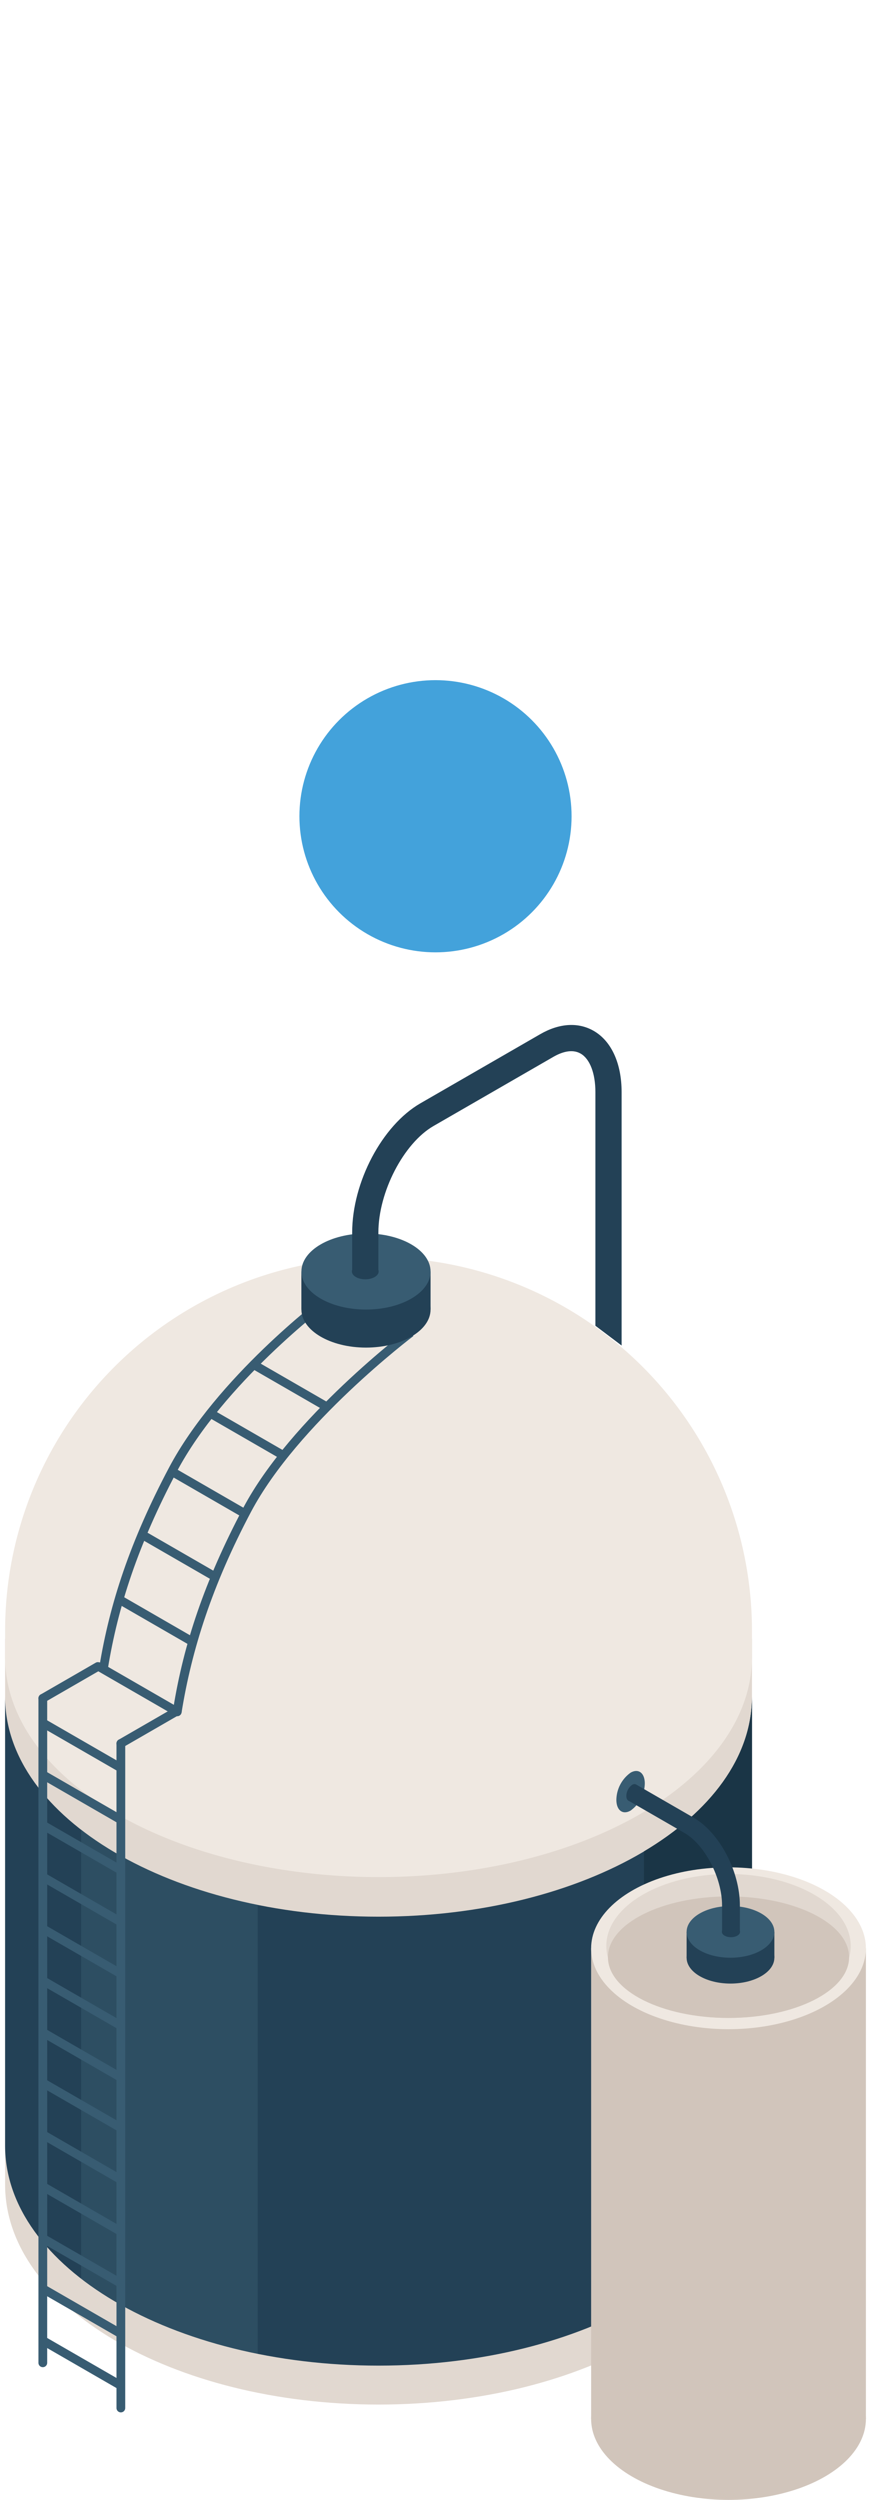 <svg xmlns="http://www.w3.org/2000/svg" viewBox="0 0 209.069 600"><defs><style>.cls-1{fill:#e1d8d0;}.cls-2{fill:#234156;}.cls-3{fill:#436d81;isolation:isolate;opacity:0.3;}.cls-4{fill:#1a3546;}.cls-5{fill:#efe8e1;}.cls-6{fill:#385c72;}.cls-7{fill:#d1c5bb;}.cls-8{fill:#43a2db;}</style></defs><g id="Capa_1" data-name="Capa 1"><path class="cls-1" d="M1.223,393.314V524.33c0,29.156,40.132,52.792,89.637,52.792S180.5,553.486,180.5,524.33V393.314Z"/><path class="cls-2" d="M90.86,460.026c-49.5,0-89.637-23.636-89.637-52.792V514.985c0,29.156,40.132,52.792,89.637,52.792S180.5,544.141,180.5,514.985V407.233C180.5,436.389,140.364,460.026,90.86,460.026Z"/><path class="cls-3" d="M19.475,439.139V546.89c10.669,8.26,25.366,14.619,42.38,18.045V457.184C44.842,453.758,30.144,447.4,19.475,439.139Z"/><path class="cls-4" d="M154.582,444.353V552.1c16.017-9.537,25.914-22.646,25.914-37.12V407.233C180.5,421.707,170.6,434.816,154.582,444.353Z"/><ellipse class="cls-5" cx="90.86" cy="397.732" rx="89.636" ry="52.792"/><path class="cls-5" d="M180.5,398.064v-6.639A89.636,89.636,0,0,0,90.86,301.789h0A89.636,89.636,0,0,0,1.224,391.425v6.639Z"/><path class="cls-6" d="M97.964,319c-.28.21-28.127,21.268-39.576,42.9C49,379.651,44.1,394.628,41.629,409.791c.242.053.489.085.731.163.439.14.8.892,1.224,1.068,2.426-15.072,7.332-30.515,16.658-48.139,11.227-21.217,38.705-42,38.982-42.207Z"/><path class="cls-6" d="M77.406,311.406c-.252.189-25.383,19.2-36.832,40.834-9.357,17.684-14.236,32.615-16.716,47.72l.036.014c.05.019.1.037.153.055.124.043.25.081.377.117.258.074.519.137.778.211.226.064.454.124.681.184,2.438-14.99,7.269-29.788,16.545-47.32,11.226-21.215,35.989-39.951,36.238-40.137Z"/><path class="cls-6" d="M10.278,568.151a1.048,1.048,0,0,0,1.049-1.049V407.61a1.049,1.049,0,0,0-2.1,0V567.1A1.048,1.048,0,0,0,10.278,568.151Z"/><path class="cls-6" d="M10.279,408.659a1.042,1.042,0,0,0,.523-.14l13.219-7.632a1.049,1.049,0,1,0-1.049-1.817L9.753,406.7a1.049,1.049,0,0,0,.526,1.957Z"/><path class="cls-6" d="M29.011,579a1.048,1.048,0,0,0,1.049-1.049V418.457a1.049,1.049,0,0,0-2.1,0V577.949A1.049,1.049,0,0,0,29.011,579Z"/><path class="cls-6" d="M29.012,419.506a1.042,1.042,0,0,0,.523-.14l13.219-7.632a1.049,1.049,0,1,0-1.049-1.817l-13.219,7.632a1.049,1.049,0,0,0,.526,1.957Z"/><rect class="cls-6" x="18.496" y="556.152" width="2.098" height="21.883" transform="translate(-481.378 300.535) rotate(-60.007)"/><rect class="cls-6" x="18.495" y="543.718" width="2.098" height="21.883" transform="translate(-470.61 294.317) rotate(-60.007)"/><rect class="cls-6" x="18.489" y="531.624" width="2.098" height="21.883" transform="translate(-460.138 288.262) rotate(-60.007)"/><rect class="cls-6" x="18.495" y="519.177" width="2.098" height="21.883" transform="translate(-449.355 282.043) rotate(-60.007)"/><rect class="cls-6" x="18.494" y="506.735" width="2.098" height="21.883" transform="translate(-438.58 275.82) rotate(-60.007)"/><rect class="cls-6" x="18.494" y="494.302" width="2.098" height="21.883" transform="translate(-427.812 269.603) rotate(-60.007)"/><rect class="cls-6" x="18.489" y="482.205" width="2.098" height="21.883" transform="translate(-417.337 263.548) rotate(-60.007)"/><rect class="cls-6" x="18.488" y="469.771" width="2.098" height="21.883" transform="translate(-406.569 257.329) rotate(-60.007)"/><rect class="cls-6" x="18.493" y="457.327" width="2.098" height="21.883" transform="translate(-395.789 251.11) rotate(-60.007)"/><rect class="cls-6" x="18.492" y="444.886" width="2.098" height="21.883" transform="translate(-385.014 244.887) rotate(-60.007)"/><rect class="cls-6" x="18.492" y="432.452" width="2.098" height="21.883" transform="translate(-374.245 238.668) rotate(-60.007)"/><rect class="cls-6" x="18.488" y="420.353" width="2.098" height="21.883" transform="translate(-363.768 232.615) rotate(-60.007)"/><rect class="cls-6" x="18.491" y="407.911" width="2.098" height="21.883" transform="translate(-352.991 226.395) rotate(-60.007)"/><path class="cls-2" d="M103.35,314.306c0,5.043-6.942,9.132-15.5,9.132s-15.5-4.089-15.5-9.132,6.942-9.132,15.5-9.132S103.35,309.263,103.35,314.306Z"/><rect class="cls-2" x="72.34" y="305.175" width="31.009" height="9.132"/><path class="cls-6" d="M103.35,305.175c0,5.043-6.942,9.132-15.5,9.132s-15.5-4.088-15.5-9.132,6.942-9.132,15.5-9.132S103.35,300.131,103.35,305.175Z"/><path class="cls-2" d="M90.891,305.158c0,1.045-1.438,1.892-3.212,1.892s-3.212-.847-3.212-1.892,1.438-1.892,3.212-1.892S90.891,304.113,90.891,305.158Z"/><path class="cls-2" d="M149.209,322.942l-6.293-4.744V262.122c0-4.51-1.324-7.967-3.544-9.248-2.143-1.238-4.741-.256-6.541.781l-28.774,16.6c-7.171,4.139-13.231,15.846-13.231,25.561v9.357H84.533V295.82c0-12.089,7.195-25.711,16.379-31.013l28.772-16.6c4.574-2.64,9.132-2.918,12.834-.78,4.252,2.455,6.691,7.812,6.691,14.7v60.819Z"/><path class="cls-6" d="M42.548,411.912a1.042,1.042,0,0,1-.523-.14l-18.741-10.82a1.049,1.049,0,0,1,1.049-1.817l18.741,10.82a1.049,1.049,0,0,1-.526,1.957Z"/><path class="cls-6" d="M45.8,394.426q.3-.743.614-1.477L29.535,383.2a1.049,1.049,0,0,0-1.049,1.817l17.125,9.887C45.676,394.747,45.738,394.586,45.8,394.426Z"/><path class="cls-6" d="M51.893,379.211q.3-.743.614-1.477l-16.882-9.746a1.049,1.049,0,0,0-1.049,1.817L51.7,379.692C51.766,379.531,51.828,379.371,51.893,379.211Z"/><path class="cls-6" d="M58.106,363.517q.3-.743.614-1.477l-16.882-9.746a1.049,1.049,0,0,0-1.049,1.817L57.914,364C57.979,363.838,58.042,363.677,58.106,363.517Z"/><path class="cls-6" d="M67.924,349.9q.3-.743.614-1.477l-16.882-9.746a1.049,1.049,0,0,0-1.049,1.817l17.125,9.887C67.8,350.216,67.859,350.055,67.924,349.9Z"/><path class="cls-6" d="M78.052,338.05q.3-.743.614-1.477l-16.882-9.746a1.049,1.049,0,0,0-1.049,1.817l17.125,9.887C77.925,338.371,77.987,338.21,78.052,338.05Z"/><ellipse class="cls-7" cx="174.868" cy="580.577" rx="32.978" ry="19.423"/><rect class="cls-7" x="141.889" y="467.606" width="65.957" height="112.971"/><ellipse class="cls-5" cx="174.868" cy="467.606" rx="32.978" ry="19.423"/><ellipse class="cls-1" cx="174.868" cy="467.056" rx="29.334" ry="17.277"/><ellipse class="cls-7" cx="174.868" cy="469.749" rx="28.942" ry="14.584"/><path class="cls-2" d="M164.809,469.879c0,3.426,4.716,6.2,10.533,6.2s10.533-2.777,10.533-6.2-4.716-6.2-10.533-6.2S164.809,466.453,164.809,469.879Z"/><rect class="cls-2" x="164.809" y="463.676" width="21.066" height="6.203"/><path class="cls-6" d="M164.809,463.676c0,3.426,4.716,6.2,10.533,6.2s10.533-2.777,10.533-6.2-4.716-6.2-10.533-6.2S164.809,460.25,164.809,463.676Z"/><ellipse class="cls-2" cx="175.455" cy="463.664" rx="2.182" ry="1.285"/><path class="cls-6" d="M154.772,428.044a8.168,8.168,0,0,1-3.411,6.517c-1.884,1.088-3.411-.067-3.411-2.579a8.17,8.17,0,0,1,3.411-6.517C153.245,424.378,154.772,425.532,154.772,428.044Z"/><path class="cls-2" d="M153.144,429.434a3.353,3.353,0,0,1-1.4,2.675c-.773.446-1.4-.027-1.4-1.059a3.353,3.353,0,0,1,1.4-2.675C152.517,427.929,153.144,428.4,153.144,429.434Z"/><path class="cls-2" d="M166.466,436.252,152.65,428.28c-.445.545-.994,1.034-1.44,1.578-.469.572-.019,1.674-.487,2.246l13.607,7.852c4.871,2.812,8.988,10.764,8.988,17.365v6.356h4.275v-6.356C177.592,449.108,172.705,439.854,166.466,436.252Z"/></g><g id="arrow_event_critycal"><circle id="Encendido2" class="cls-8" cx="104.534" cy="195.909" r="32.665"/></g></svg>